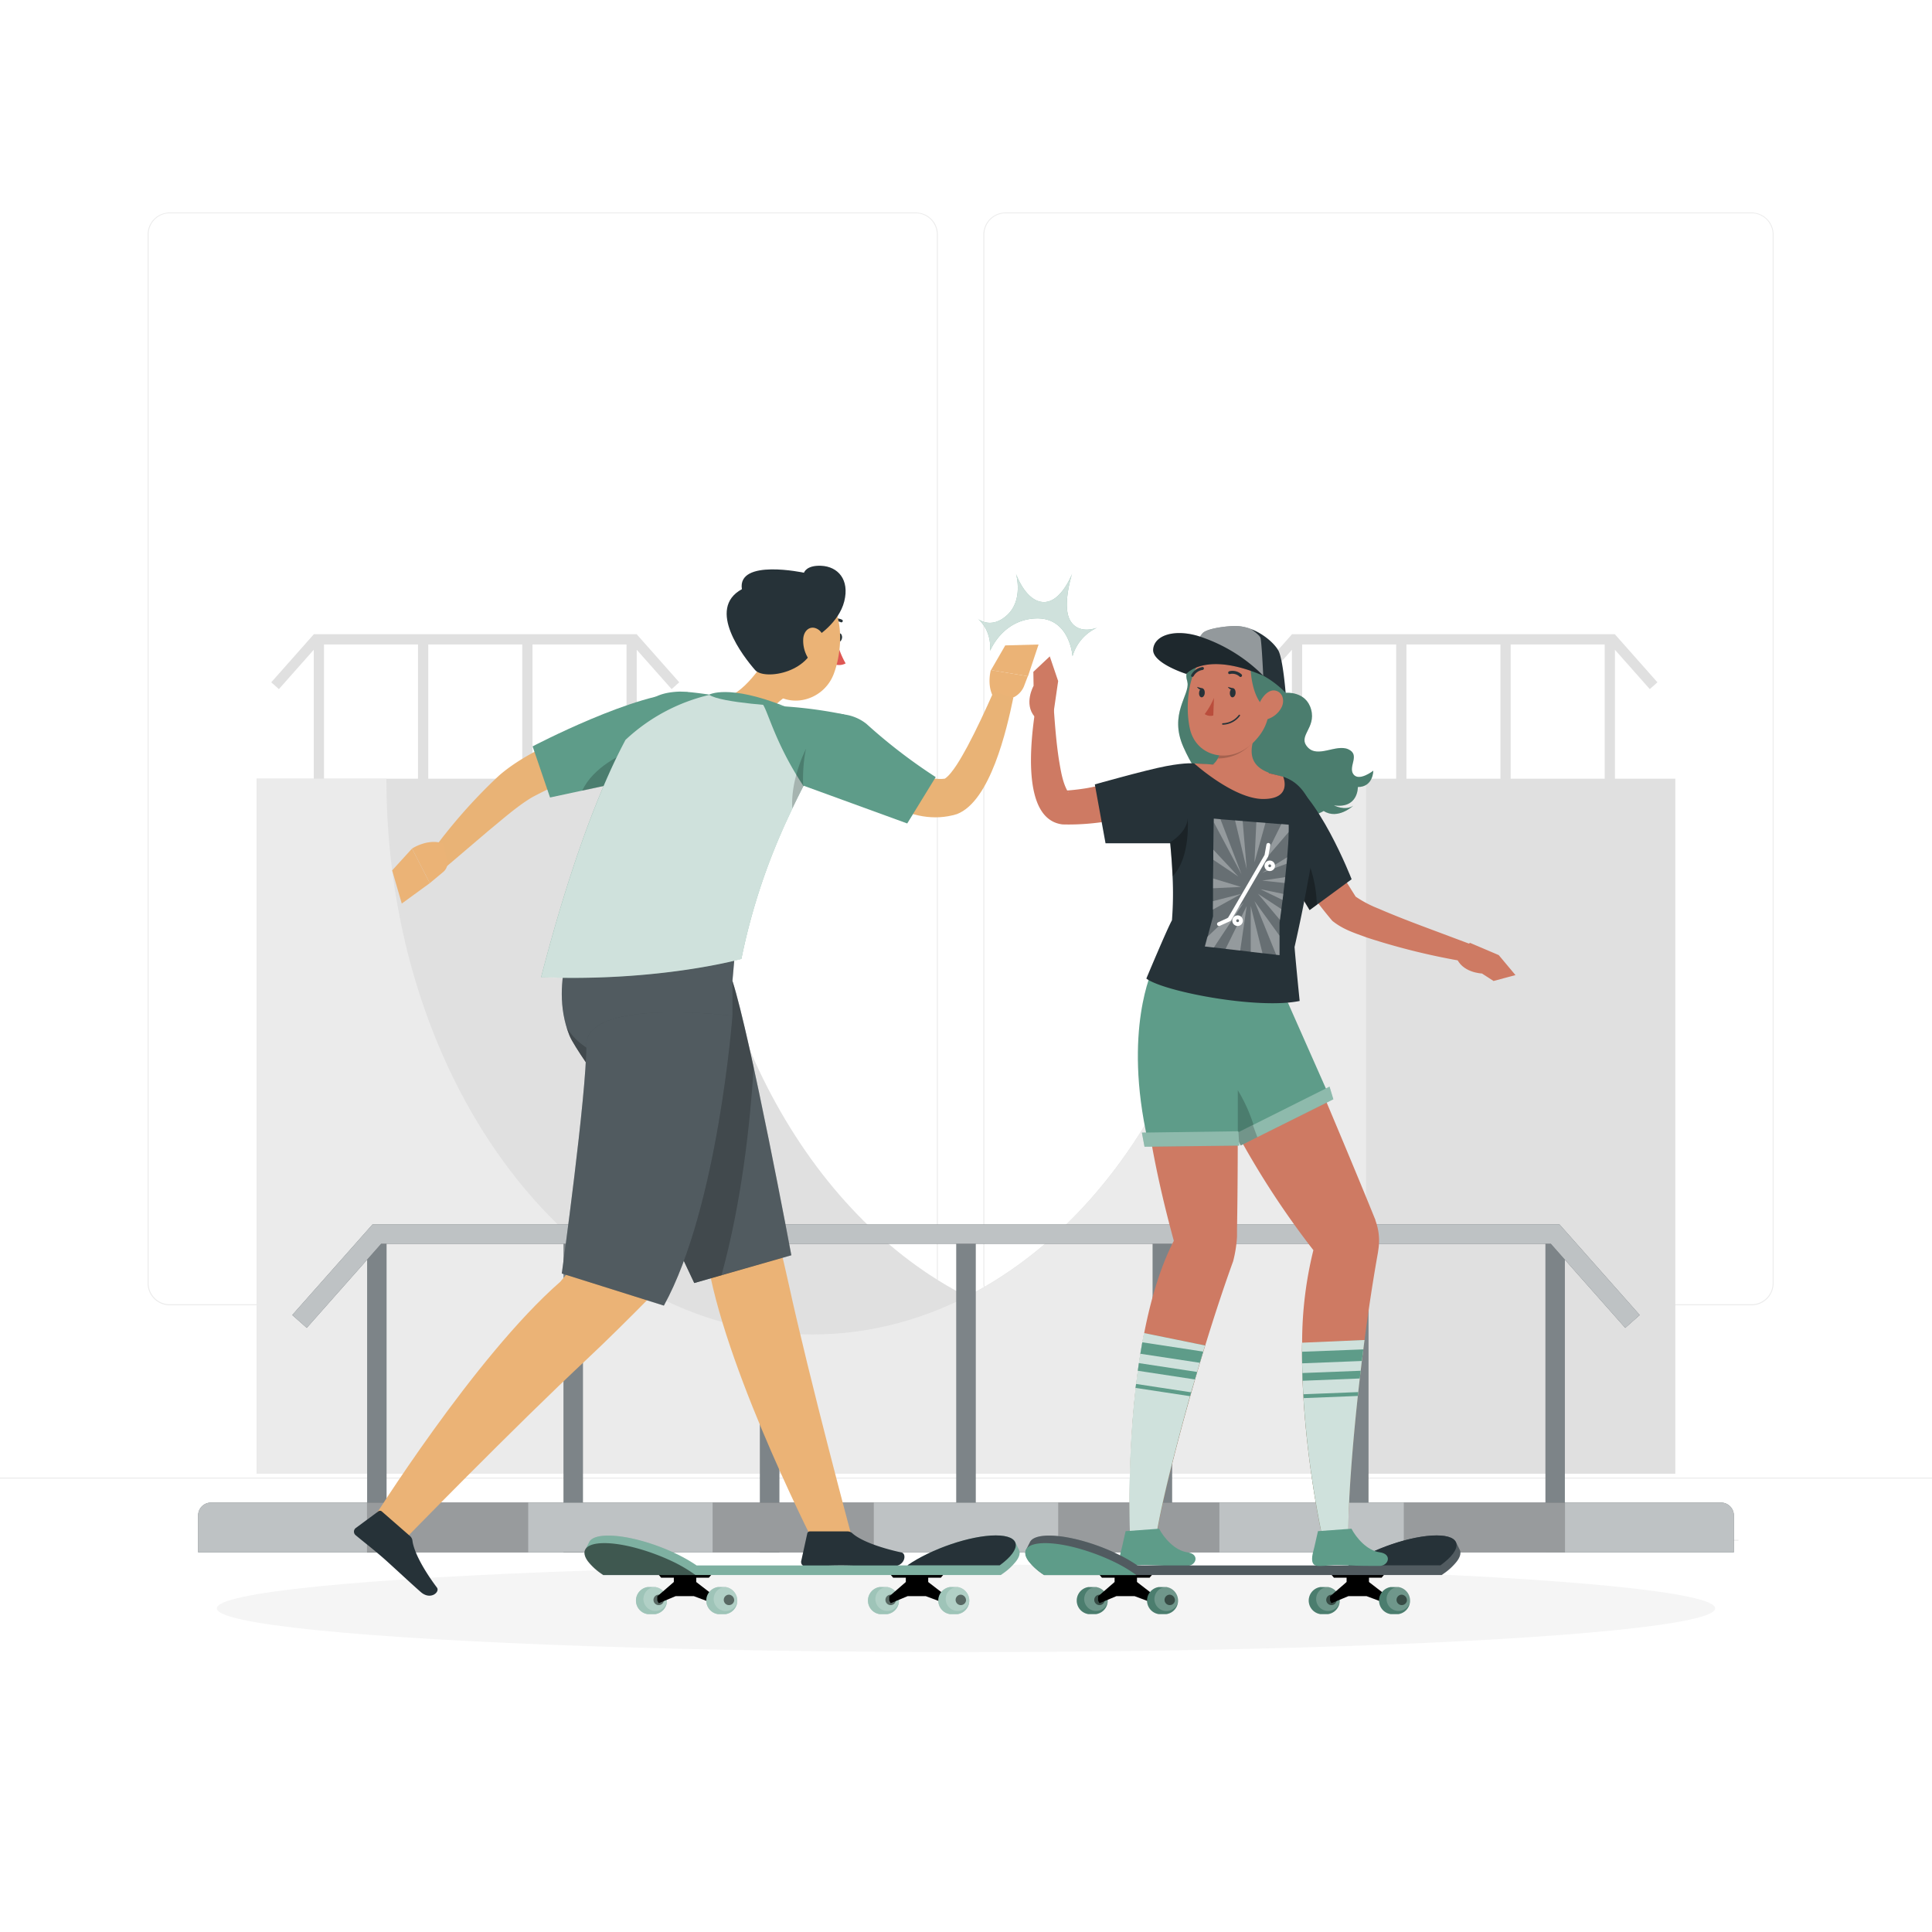 <svg class="animated" id="freepik_stories-skate-buddies" xmlns="http://www.w3.org/2000/svg" viewBox="0 0 500 500" version="1.1" xmlns:xlink="http://www.w3.org/1999/xlink" xmlns:svgjs="http://svgjs.com/svgjs"><style>svg#freepik_stories-skate-buddies:not(.animated) .animable {opacity: 0;}svg#freepik_stories-skate-buddies.animated #freepik--background-complete--inject-83 {animation: 1s 1 forwards cubic-bezier(.36,-0.01,.5,1.38) slideUp;animation-delay: 0s;}svg#freepik_stories-skate-buddies.animated #freepik--Shadow--inject-83 {animation: 1s 1 forwards cubic-bezier(.36,-0.01,.5,1.38) slideDown;animation-delay: 0s;}svg#freepik_stories-skate-buddies.animated #freepik--Fence--inject-83 {animation: 1s 1 forwards cubic-bezier(.36,-0.01,.5,1.38) slideLeft;animation-delay: 0s;}svg#freepik_stories-skate-buddies.animated #freepik--clap-effect--inject-83 {animation: 1s 1 forwards cubic-bezier(.36,-0.01,.5,1.38) slideRight;animation-delay: 0s;}svg#freepik_stories-skate-buddies.animated #freepik--character-2--inject-83 {animation: 1s 1 forwards cubic-bezier(.36,-0.01,.5,1.38) zoomOut;animation-delay: 0s;}svg#freepik_stories-skate-buddies.animated #freepik--character-1--inject-83 {animation: 1s 1 forwards cubic-bezier(.36,-0.01,.5,1.38) slideLeft;animation-delay: 0s;}            @keyframes slideUp {                0% {                    opacity: 0;                    transform: translateY(30px);                }                100% {                    opacity: 1;                    transform: inherit;                }            }                    @keyframes slideDown {                0% {                    opacity: 0;                    transform: translateY(-30px);                }                100% {                    opacity: 1;                    transform: translateY(0);                }            }                    @keyframes slideLeft {                0% {                    opacity: 0;                    transform: translateX(-30px);                }                100% {                    opacity: 1;                    transform: translateX(0);                }            }                    @keyframes slideRight {                0% {                    opacity: 0;                    transform: translateX(30px);                }                100% {                    opacity: 1;                    transform: translateX(0);                }            }                    @keyframes zoomOut {                0% {                    opacity: 0;                    transform: scale(1.5);                }                100% {                    opacity: 1;                    transform: scale(1);                }            }        </style><g id="freepik--background-complete--inject-83" class="animable" style="transform-origin: 250px 228.23px;"><rect y="382.4" width="500" height="0.25" style="fill: rgb(235, 235, 235); transform-origin: 250px 382.525px;" id="elugm9amrfatc" class="animable"></rect><rect x="416.78" y="398.49" width="33.12" height="0.25" style="fill: rgb(235, 235, 235); transform-origin: 433.34px 398.615px;" id="elcdp4k2gjfga" class="animable"></rect><rect x="322.53" y="401.21" width="8.69" height="0.25" style="fill: rgb(235, 235, 235); transform-origin: 326.875px 401.335px;" id="elc9isycnc6c" class="animable"></rect><rect x="396.59" y="389.21" width="19.19" height="0.25" style="fill: rgb(235, 235, 235); transform-origin: 406.185px 389.335px;" id="elqmvhr4zzprk" class="animable"></rect><rect x="52.46" y="390.89" width="43.19" height="0.25" style="fill: rgb(235, 235, 235); transform-origin: 74.055px 391.015px;" id="el3alccjh6jtj" class="animable"></rect><rect x="104.56" y="390.89" width="6.33" height="0.25" style="fill: rgb(235, 235, 235); transform-origin: 107.725px 391.015px;" id="elh66o6jdlvw8" class="animable"></rect><rect x="131.47" y="395.11" width="93.68" height="0.25" style="fill: rgb(235, 235, 235); transform-origin: 178.31px 395.235px;" id="elvcdapjys0zd" class="animable"></rect><path d="M237,337.8H43.91a5.71,5.71,0,0,1-5.7-5.71V60.66A5.71,5.71,0,0,1,43.91,55H237a5.71,5.71,0,0,1,5.71,5.71V332.09A5.71,5.71,0,0,1,237,337.8ZM43.91,55.2a5.46,5.46,0,0,0-5.45,5.46V332.09a5.46,5.46,0,0,0,5.45,5.46H237a5.47,5.47,0,0,0,5.46-5.46V60.66A5.47,5.47,0,0,0,237,55.2Z" style="fill: rgb(235, 235, 235); transform-origin: 140.46px 196.4px;" id="elis9fjcjm3z" class="animable"></path><path d="M453.31,337.8H260.21a5.72,5.72,0,0,1-5.71-5.71V60.66A5.72,5.72,0,0,1,260.21,55h193.1A5.71,5.71,0,0,1,459,60.66V332.09A5.71,5.71,0,0,1,453.31,337.8ZM260.21,55.2a5.47,5.47,0,0,0-5.46,5.46V332.09a5.47,5.47,0,0,0,5.46,5.46h193.1a5.47,5.47,0,0,0,5.46-5.46V60.66a5.47,5.47,0,0,0-5.46-5.46Z" style="fill: rgb(235, 235, 235); transform-origin: 356.75px 196.4px;" id="el8nxw95h3454" class="animable"></path><polygon points="175.79 176.58 164.77 164.14 81.22 164.14 70.2 176.58 72.18 178.34 81.2 168.16 81.2 209.18 83.85 209.18 83.85 166.79 108.18 166.79 108.18 209.18 110.83 209.18 110.83 166.79 135.16 166.79 135.16 209.18 137.81 209.18 137.81 166.79 162.14 166.79 162.14 209.18 164.79 209.18 164.79 168.16 173.81 178.34 175.79 176.58" style="fill: rgb(224, 224, 224); transform-origin: 122.995px 186.66px;" id="eloz1wdmhcqx" class="animable"></polygon><polygon points="428.94 176.58 417.92 164.14 334.37 164.14 323.35 176.58 325.33 178.34 334.35 168.16 334.35 209.18 337 209.18 337 166.79 361.33 166.79 361.33 209.18 363.98 209.18 363.98 166.79 388.31 166.79 388.31 209.18 390.96 209.18 390.96 166.79 415.29 166.79 415.29 209.18 417.94 209.18 417.94 168.16 426.96 178.34 428.94 176.58" style="fill: rgb(224, 224, 224); transform-origin: 376.145px 186.66px;" id="el4pdyc14rods" class="animable"></polygon><path d="M320.33,201.52c0,61-29.09,113.13-70.14,134-41.05-20.91-70.13-73-70.13-134H66.43V381.4H433.57V201.52Z" style="fill: rgb(224, 224, 224); transform-origin: 250px 291.46px;" id="elqn7qjpc6gtr" class="animable"></path><path d="M320.33,201.52c0,79.44-49.32,143.84-110.16,143.84S100,281,100,201.52H66.43V381.4H353.52V201.52Z" style="fill: rgb(235, 235, 235); transform-origin: 209.975px 291.46px;" id="elpn0g0ybozm" class="animable"></path></g><g id="freepik--Shadow--inject-83" class="animable" style="transform-origin: 250px 416.24px;"><ellipse id="freepik--path--inject-83" cx="250" cy="416.24" rx="193.89" ry="11.32" style="fill: rgb(245, 245, 245); transform-origin: 250px 416.24px;" class="animable"></ellipse></g><g id="freepik--Fence--inject-83" class="animable" style="transform-origin: 250px 359.315px;"><rect x="95.03" y="319.39" width="5" height="82.35" style="fill: rgb(38, 50, 56); transform-origin: 97.53px 360.565px;" id="elwgt52fti8ek" class="animable"></rect><rect x="145.85" y="319.39" width="5" height="82.35" style="fill: rgb(38, 50, 56); transform-origin: 148.35px 360.565px;" id="el1twzmi2nsno" class="animable"></rect><rect x="196.68" y="319.39" width="5" height="82.35" style="fill: rgb(38, 50, 56); transform-origin: 199.18px 360.565px;" id="el2oetispgkfr" class="animable"></rect><rect x="247.5" y="319.39" width="5" height="82.35" style="fill: rgb(38, 50, 56); transform-origin: 250px 360.565px;" id="elb9im7t4oo3m" class="animable"></rect><rect x="298.32" y="319.39" width="5" height="82.35" style="fill: rgb(38, 50, 56); transform-origin: 300.82px 360.565px;" id="eln11fems1tcl" class="animable"></rect><rect x="349.15" y="319.39" width="5" height="82.35" style="fill: rgb(38, 50, 56); transform-origin: 351.65px 360.565px;" id="elu9lfpyzov7c" class="animable"></rect><rect x="399.97" y="319.39" width="5" height="82.22" style="fill: rgb(38, 50, 56); transform-origin: 402.47px 360.5px;" id="elp5md4knqkiq" class="animable"></rect><g id="elrv7d52cmi"><g style="opacity: 0.4; transform-origin: 97.53px 360.565px;" class="animable" id="el4v9mf4q5ijx"><rect x="95.03" y="319.39" width="5" height="82.35" style="fill: rgb(255, 255, 255); transform-origin: 97.53px 360.565px;" id="elwwubn3mb2ee" class="animable"></rect></g></g><g id="el1j6j39alh51"><g style="opacity: 0.4; transform-origin: 148.35px 360.565px;" class="animable" id="elft433x1p1am"><rect x="145.85" y="319.39" width="5" height="82.35" style="fill: rgb(255, 255, 255); transform-origin: 148.35px 360.565px;" id="elmohzyae5acq" class="animable"></rect></g></g><g id="elsp886hy1p9"><g style="opacity: 0.4; transform-origin: 199.18px 360.565px;" class="animable" id="elk1ktq2c332o"><rect x="196.68" y="319.39" width="5" height="82.35" style="fill: rgb(255, 255, 255); transform-origin: 199.18px 360.565px;" id="elz45rkpdiqpo" class="animable"></rect></g></g><g id="eln833fyukrci"><g style="opacity: 0.4; transform-origin: 250px 360.565px;" class="animable" id="elv5iyzu7sf3b"><rect x="247.5" y="319.39" width="5" height="82.35" style="fill: rgb(255, 255, 255); transform-origin: 250px 360.565px;" id="elatxmlak2oou" class="animable"></rect></g></g><g id="el0j09rni4ckro"><g style="opacity: 0.4; transform-origin: 300.82px 360.565px;" class="animable" id="el3xsb44uuhgt"><rect x="298.32" y="319.39" width="5" height="82.35" style="fill: rgb(255, 255, 255); transform-origin: 300.82px 360.565px;" id="el1025d7uvzi9d" class="animable"></rect></g></g><g id="elrdv8mj5xbt8"><g style="opacity: 0.4; transform-origin: 351.65px 360.565px;" class="animable" id="elyhc1j9i22zn"><rect x="349.15" y="319.39" width="5" height="82.35" style="fill: rgb(255, 255, 255); transform-origin: 351.65px 360.565px;" id="eljvs34sgvahf" class="animable"></rect></g></g><g id="elwhjlvzl34i"><g style="opacity: 0.4; transform-origin: 402.47px 360.5px;" class="animable" id="el2ofajiwbak"><rect x="399.97" y="319.39" width="5" height="82.22" style="fill: rgb(255, 255, 255); transform-origin: 402.47px 360.5px;" id="elmbgynbop2pq" class="animable"></rect></g></g><polygon points="420.61 343.65 401.35 321.89 98.65 321.89 79.39 343.65 75.64 340.33 96.4 316.89 403.6 316.89 424.36 340.33 420.61 343.65" style="fill: rgb(38, 50, 56); transform-origin: 250px 330.27px;" id="eley5snsfzll5" class="animable"></polygon><g id="elcplhf2iogd5"><g style="opacity: 0.7; transform-origin: 250px 330.27px;" class="animable" id="el1ma8s5d292q"><polygon points="420.61 343.65 401.35 321.89 98.65 321.89 79.39 343.65 75.64 340.33 96.4 316.89 403.6 316.89 424.36 340.33 420.61 343.65" style="fill: rgb(255, 255, 255); transform-origin: 250px 330.27px;" id="elyvlcaii43ds" class="animable"></polygon></g></g><path d="M54.59,388.87H445.41a3.31,3.31,0,0,1,3.31,3.31v9.56a0,0,0,0,1,0,0H51.28a0,0,0,0,1,0,0v-9.56A3.31,3.31,0,0,1,54.59,388.87Z" style="fill: rgb(38, 50, 56); transform-origin: 250px 395.305px;" id="elav4eaubu68m" class="animable"></path><g id="elwv8n1qfdg9s"><path d="M448.72,392.18v9.56H51.28v-9.56a3.31,3.31,0,0,1,3.31-3.31H445.41A3.31,3.31,0,0,1,448.72,392.18Z" style="fill: rgb(255, 255, 255); opacity: 0.7; transform-origin: 250px 395.305px;" class="animable" id="elcw4uow55d0b"></path></g><g id="elfxkmrwix9ab"><rect x="94.98" y="388.87" width="41.72" height="12.87" style="opacity: 0.2; transform-origin: 115.84px 395.305px;" class="animable" id="elng6ir8d3qcr"></rect></g><g id="elzemh15f8ptm"><rect x="184.42" y="388.87" width="41.72" height="12.87" style="opacity: 0.2; transform-origin: 205.28px 395.305px;" class="animable" id="elyul9h8zqhmb"></rect></g><g id="elzn1syq1c1fo"><rect x="273.86" y="388.87" width="41.72" height="12.87" style="opacity: 0.2; transform-origin: 294.72px 395.305px;" class="animable" id="elkg63fh83fbs"></rect></g><g id="eltgq92dpli8m"><rect x="363.3" y="388.87" width="41.72" height="12.87" style="opacity: 0.2; transform-origin: 384.16px 395.305px;" class="animable" id="eloovd1muisee"></rect></g></g><g id="freepik--clap-effect--inject-83" class="animable" style="transform-origin: 268.45px 159.16px;"><path d="M256.25,168.43s3.16-8.1,11.89-8.38,9.43,9.78,9.43,9.78a11.62,11.62,0,0,1,6.42-7.41s-4.76,2-7-1.79.46-12.14.46-12.14-2.82,7.52-7.45,7.32-7.06-7.32-7.06-7.32,2,6.71-2.27,10.67-7.76.89-7.76.89S256.6,162.56,256.25,168.43Z" style="fill: #5E9C89; transform-origin: 268.45px 159.16px;" id="elzg96wgtxnz" class="animable"></path><g id="elaw90ft56aoa"><path d="M256.25,168.43s3.16-8.1,11.89-8.38,9.43,9.78,9.43,9.78a11.62,11.62,0,0,1,6.42-7.41s-4.76,2-7-1.79.46-12.14.46-12.14-2.82,7.52-7.45,7.32-7.06-7.32-7.06-7.32,2,6.71-2.27,10.67-7.76.89-7.76.89S256.6,162.56,256.25,168.43Z" style="fill: rgb(255, 255, 255); opacity: 0.7; transform-origin: 268.45px 159.16px;" class="animable" id="el3endpkt0lva"></path></g></g><g id="freepik--character-2--inject-83" class="animable" style="transform-origin: 328.764px 289.868px;"><path d="M332.73,179.3s5.27-.54,6.59,4.33-3.56,6.79-.92,9.73,7.38-.89,10.55.56-.14,4.48,1.31,6.46,5.15-.92,5.15-.92,0,4.22-4,4.22c0,0,.16,5.65-6.2,4.75,0,0,2.9,1.51,5,.09,0,0-3.95,3.73-7.64,1.36,0,0-8.77,5.27-18,1.45s-14.51-9.43-18.31-18,1.68-13.44,1.05-16.73S332.73,179.3,332.73,179.3Z" style="fill: #5E9C89; transform-origin: 330.159px 194.166px;" id="elh85mt81an9h" class="animable"></path><g id="elx2bx7kvv0v"><path d="M332.73,179.3s5.27-.54,6.59,4.33-3.56,6.79-.92,9.73,7.38-.89,10.55.56-.14,4.48,1.31,6.46,5.15-.92,5.15-.92,0,4.22-4,4.22c0,0,.16,5.65-6.2,4.75,0,0,2.9,1.51,5,.09,0,0-3.95,3.73-7.64,1.36,0,0-8.77,5.27-18,1.45s-14.51-9.43-18.31-18,1.68-13.44,1.05-16.73S332.73,179.3,332.73,179.3Z" style="opacity: 0.2; transform-origin: 330.159px 194.166px;" class="animable" id="elccqpv8gmwle"></path></g><path d="M340.69,215.37C344,221,347.64,227,351.14,232.51l-.61-.68a29.43,29.43,0,0,0,6.16,3.29c5.08,2.21,10.4,4.19,15.63,6.14l8,3a2.39,2.39,0,0,1-1.23,4.6,175.09,175.09,0,0,1-25.29-6.21c-3.21-1.18-6.2-2.08-9-4.34A108.83,108.83,0,0,1,332.25,220c-2.7-5.61,5.2-9.91,8.44-4.6Z" style="fill: rgb(206, 122, 99); transform-origin: 356.795px 230.939px;" id="elttsh1mjinim" class="animable"></path><path d="M349.8,227.55l-9,6.61-1.87,1.37-7.15-11.81-2-3.28L332.09,201C340.9,204.6,349.8,227.55,349.8,227.55Z" style="fill: rgb(38, 50, 56); transform-origin: 339.79px 218.265px;" id="elbdj2b3nxvir" class="animable"></path><path d="M320.33,293.66c0,9-.07,17.73-.19,24.39,0,.65,0,1.32,0,2a32.8,32.8,0,0,1-1,6.35c-2.41,6.65-4.88,14.16-7.23,21.82-5.74,18.7-10.76,38.31-12.48,48.5-1.5.46-4.52,1.28-6.93-.13,0,0-1.23-26.93,3.61-51.57,1.7-8.68,4.15-17.07,7.67-23.9-14.5-53.15-5.59-67.93-5.59-67.93l22.08-6.64s0,5.58.07,13.86C320.34,269.5,320.37,281.86,320.33,293.66Z" style="fill: rgb(206, 122, 99); transform-origin: 306.356px 321.964px;" id="elwuvlbx6pt6m" class="animable"></path><path d="M356.79,322.86c-.08.61-.15,1.11-.18,1.31-1.26,7-2.43,14.74-3.47,22.62-2.52,19.19-4.19,39-4.2,49.27a9.48,9.48,0,0,1-7,.37s-5.36-24.61-4.95-48.89a99.83,99.83,0,0,1,2.91-24,221.79,221.79,0,0,1-19.58-29.93c-9.72-18.4-8.6-26.18-8.6-26.18l8.57-7.08,9.2-7.61s17.38,40.53,26.47,63a.73.73,0,0,1,0,.12A14.75,14.75,0,0,1,356.79,322.86Z" style="fill: rgb(206, 122, 99); transform-origin: 334.291px 324.834px;" id="elsxbo0vko1rg" class="animable"></path><g id="el4z0m2vnocn6"><path d="M340.79,234.16l-1.87,1.37-7.15-11.81,3.59-6.85A32.6,32.6,0,0,1,340.79,234.16Z" style="opacity: 0.3; transform-origin: 336.28px 226.2px;" class="animable" id="elxd14wqaul0h"></path></g><path d="M343.9,283.42l-19,9.19-4.53,2.19h0l-23.28.53c-6.54-28.75,1.26-44.57,1.26-44.57l33.78,6.06Z" style="fill: #5E9C89; transform-origin: 319.189px 273.045px;" id="elh17fnrcjahu" class="animable"></path><path d="M272.69,184.26l1.16-8-2.17-6.39-4.25,4,.06,3.62s-2.61,4.64.28,8Z" style="fill: rgb(206, 122, 99); transform-origin: 270.129px 177.68px;" id="el8a2o6g09w5x" class="animable"></path><path d="M340.22,215.18a95.38,95.38,0,0,1-1.73,12.92c-.89,5-1.89,10-3.46,17,.3,3.89,1.32,13.95,1.32,13.95-10.9,2.25-35.31-2.47-39.68-5.8,0,0,5.44-13,6.63-15.08a89.66,89.66,0,0,0,.16-11.33c-.11-2.66-.32-5.58-.63-8.81-.34-3.49-.8-7.36-1.4-11.67a7.45,7.45,0,0,1,7.64-8.72c1.27,0,2.62.12,4,.24a101.65,101.65,0,0,1,14.37,2c1.55.36,3.14.78,4.66,1.21C337.57,202.58,340.82,209.58,340.22,215.18Z" style="fill: rgb(38, 50, 56); transform-origin: 318.48px 228.635px;" id="elp75x7sf235" class="animable"></path><path d="M326.83,204.93c-8.39-6.94-12.85-7-13-7a5.21,5.21,0,0,0,1.35-1.66c1.48-2.75,1.65-7.32,1.42-11.13-.07-1.23-.19-2.38-.31-3.36l2.89,3.06,5.45,5.77c-.15.47-.29.94-.4,1.42-.73,3.08-.42,6.19,4,7.89C328.22,199.93,330.06,201.44,326.83,204.93Z" style="fill: rgb(206, 122, 99); transform-origin: 321.286px 193.355px;" id="el1glm6uufsej" class="animable"></path><g id="elvkl694cd67s"><path d="M324.65,190.62c-.15.47-.29.94-.4,1.42a11.71,11.71,0,0,1-9.05,4.24c1.48-2.75,1.65-7.32,1.42-11.13a9,9,0,0,1,2.58-.3Z" style="opacity: 0.2; transform-origin: 319.925px 190.563px;" class="animable" id="elzvfye6h2dxr"></path></g><path d="M308.25,171.36s-2.76,3.7,0,6.41,8-9.17,8-9.17S310.28,168,308.25,171.36Z" style="fill: #5E9C89; transform-origin: 311.637px 173.365px;" id="el3rmdfghnwt3" class="animable"></path><g id="elfedautn5o5e"><path d="M308.25,171.36s-2.76,3.7,0,6.41,8-9.17,8-9.17S310.28,168,308.25,171.36Z" style="opacity: 0.2; transform-origin: 311.637px 173.365px;" class="animable" id="el1uerwcb31yn"></path></g><path d="M329.21,177c-.62,7.64-.72,10.88-4.62,14.93-5.87,6.09-15,4.16-16.66-3.4-1.48-6.8-.22-18.16,7.24-21.44A9.82,9.82,0,0,1,329.21,177Z" style="fill: rgb(206, 122, 99); transform-origin: 318.327px 180.825px;" id="el4bpehcdvptl" class="animable"></path><path d="M319.77,179.28c0,.64-.38,1.17-.79,1.19s-.72-.5-.7-1.15.38-1.17.79-1.19S319.79,178.63,319.77,179.28Z" style="fill: rgb(38, 50, 56); transform-origin: 319.025px 179.3px;" id="el11bp8zq7ogt" class="animable"></path><path d="M311.79,179.28c0,.64-.38,1.18-.79,1.19s-.72-.5-.69-1.14.37-1.18.78-1.19S311.81,178.64,311.79,179.28Z" style="fill: rgb(38, 50, 56); transform-origin: 311.049px 179.305px;" id="elgng2ijsllo6" class="animable"></path><path d="M311.27,178.17l-1.49-.4S310.51,179,311.27,178.17Z" style="fill: rgb(38, 50, 56); transform-origin: 310.525px 178.114px;" id="elqubvvhh1c2" class="animable"></path><path d="M314.17,180.62a19.11,19.11,0,0,1-2.39,4.18,2.56,2.56,0,0,0,2.22.36Z" style="fill: rgb(186, 77, 60); transform-origin: 312.975px 182.945px;" id="el4m7mc5vkhvl" class="animable"></path><path d="M317.51,187.43a5.81,5.81,0,0,1-1.05.12.16.16,0,0,1-.18-.18.21.21,0,0,1,.19-.2,5.34,5.34,0,0,0,4.12-2.12.18.18,0,0,1,.25-.06.18.18,0,0,1,.05.26A5.66,5.66,0,0,1,317.51,187.43Z" style="fill: rgb(38, 50, 56); transform-origin: 318.602px 186.257px;" id="elzjhn56koay" class="animable"></path><path d="M321.09,175.2a.31.31,0,0,1-.27-.08,2.76,2.76,0,0,0-2.52-.68.34.34,0,0,1-.44-.25.4.4,0,0,1,.27-.47,3.44,3.44,0,0,1,3.2.82.38.38,0,0,1,0,.53A.36.36,0,0,1,321.09,175.2Z" style="fill: rgb(38, 50, 56); transform-origin: 319.644px 174.409px;" id="el58m5hysrm6p" class="animable"></path><path d="M308.68,175.15a.36.36,0,0,1-.27,0,.38.38,0,0,1-.1-.52,3.9,3.9,0,0,1,2.9-2,.34.34,0,0,1,.36.35.42.42,0,0,1-.37.41,3.13,3.13,0,0,0-2.28,1.57A.4.4,0,0,1,308.68,175.15Z" style="fill: rgb(38, 50, 56); transform-origin: 309.909px 173.903px;" id="elkvd3y8f5iqe" class="animable"></path><path d="M319.25,178.16l-1.49-.39S318.49,179,319.25,178.16Z" style="fill: rgb(38, 50, 56); transform-origin: 318.505px 178.112px;" id="el7lfe6kin2aw" class="animable"></path><path d="M323.62,171.6s-.26,9.4,4.62,12.17,4.49-4.47,4.49-4.47A14.28,14.28,0,0,0,323.62,171.6Z" style="fill: #5E9C89; transform-origin: 328.177px 178.001px;" id="el8i87y292n3j" class="animable"></path><g id="ela6idzo6h839"><path d="M323.62,171.6s-.26,9.4,4.62,12.17,4.49-4.47,4.49-4.47A14.28,14.28,0,0,0,323.62,171.6Z" style="opacity: 0.2; transform-origin: 328.177px 178.001px;" class="animable" id="eliammtnrt9zr"></path></g><path d="M331.58,183.22a6.15,6.15,0,0,1-3.68,2.93c-2,.52-2.89-1.46-2.22-3.5.6-1.83,2.37-4.31,4.34-3.93S332.6,181.42,331.58,183.22Z" style="fill: rgb(206, 122, 99); transform-origin: 328.763px 182.458px;" id="elj8cbew5xlj" class="animable"></path><path d="M332.72,179.3a24.11,24.11,0,0,0-5.8-4.44c-9.61-5.3-20.59-3.26-20.59-3.26s3.94-6.7,4.94-7.76,5.09-1.72,8-1.83a11.61,11.61,0,0,1,4.5.79c3.49,1.32,6.28,4,7.13,5.67C332.06,170.85,332.72,179.3,332.72,179.3Z" style="fill: rgb(38, 50, 56); transform-origin: 319.525px 170.653px;" id="elqfele4t2yl9" class="animable"></path><g id="eldvtdnq7u3sc"><path d="M326.92,174.86c-9.61-5.3-20.59-3.26-20.59-3.26s3.94-6.7,4.94-7.76,5.09-1.72,8-1.83a11.61,11.61,0,0,1,4.5.79c1.23.87,2.32,1.78,2.46,2.34C326.54,166.47,326.92,174.86,326.92,174.86Z" style="fill: rgb(255, 255, 255); opacity: 0.5; transform-origin: 316.625px 168.433px;" class="animable" id="eltjf33ovbe4"></path></g><path d="M326.92,174.86a41.41,41.41,0,0,0-17.14-10.35c-6.13-1.72-11.08,0-11.34,3.56s8.58,6.34,8.58,6.34S311.89,168.41,326.92,174.86Z" style="fill: rgb(38, 50, 56); transform-origin: 312.677px 169.349px;" id="eltaeqgtdxhbb" class="animable"></path><g id="el0v24c9x7jvmf"><path d="M326.92,174.86a41.41,41.41,0,0,0-17.14-10.35c-6.13-1.72-11.08,0-11.34,3.56s8.58,6.34,8.58,6.34S311.89,168.41,326.92,174.86Z" style="opacity: 0.2; transform-origin: 312.677px 169.349px;" class="animable" id="elfdzwub88b2"></path></g><path d="M380.4,244l7.47,3.18,4.33,5.17-5.67,1.53-3-1.94s-5.33-.17-6.71-4.39Z" style="fill: rgb(206, 122, 99); transform-origin: 384.51px 248.94px;" id="elk1trzg7bpr" class="animable"></path><path d="M296.07,345l15.8,3.2c-5.74,18.7-10.76,38.31-12.48,48.5-1.5.46-4.52,1.28-6.93-.13C292.46,396.58,291.23,369.65,296.07,345Z" style="fill: #5E9C89; transform-origin: 302.095px 371.179px;" id="elvmf4jja9ol" class="animable"></path><g id="elu83t9ce3pnc"><path d="M311.87,348.21c-.16.52-.32,1.05-.49,1.58l-.87,2.9c-.23.79-.47,1.58-.69,2.37s-.39,1.29-.58,1.94l-1,3.33-.27,1c-4,14.24-7.3,27.59-8.62,35.41-1.5.46-4.52,1.28-6.93-.13a264.11,264.11,0,0,1,1.45-37.42l.12-1c.13-1.13.28-2.27.43-3.41.09-.66.19-1.32.28-2s.25-1.61.38-2.42c.16-1,.32-2,.5-3,.14-.79.29-1.59.45-2.38Z" style="fill: rgb(255, 255, 255); opacity: 0.7; transform-origin: 302.076px 371.189px;" class="animable" id="elh4e0y6eullu"></path></g><path d="M295.62,347.39l15.76,2.4-.87,2.9-15.39-2.34C295.28,349.36,295.44,348.38,295.62,347.39Z" style="fill: #5E9C89; transform-origin: 303.25px 350.04px;" id="elytxe93ot8lb" class="animable"></path><path d="M294.74,352.77l15.08,2.29c-.2.65-.39,1.29-.58,1.94l-14.78-2.25C294.55,354.09,294.65,353.43,294.74,352.77Z" style="fill: #5E9C89; transform-origin: 302.14px 354.885px;" id="elae7z3b9kb9q" class="animable"></path><path d="M294,358.16l14.25,2.17-.27,1-14.1-2.14Z" style="fill: #5E9C89; transform-origin: 301.065px 359.745px;" id="eldz21i6fe3og" class="animable"></path><path d="M353.14,346.79c-2.52,19.19-4.19,39-4.2,49.27a9.48,9.48,0,0,1-7,.37s-5.36-24.61-4.95-48.89Z" style="fill: #5E9C89; transform-origin: 345.054px 371.859px;" id="elxv9p0eh4lqh" class="animable"></path><g id="elqckd6duyba"><path d="M353.14,346.79c-.11.81-.21,1.62-.31,2.43l-.39,3c-.09.84-.2,1.68-.29,2.51l-.24,2c-.13,1.18-.27,2.35-.39,3.51,0,.34-.08.68-.11,1h0c-1.52,14.1-2.45,27.12-2.46,34.78a9.48,9.48,0,0,1-7,.37,256.66,256.66,0,0,1-4.6-34.59c0-.33,0-.66-.05-1-.07-1.15-.13-2.32-.17-3.5,0-.66-.05-1.33-.07-2,0-.83-.05-1.66-.06-2.5,0-1,0-2,0-3,0-.77,0-1.54,0-2.31Z" style="fill: rgb(255, 255, 255); opacity: 0.7; transform-origin: 345.07px 371.839px;" class="animable" id="el19iqylon8jr"></path></g><path d="M352.83,349.22l-.39,3-15.44.61c0-1,0-2,0-3Z" style="fill: #5E9C89; transform-origin: 344.915px 351.025px;" id="el2axbhidoeh5" class="animable"></path><path d="M352.15,354.75l-.24,2-14.78.59c0-.66-.05-1.33-.07-2Z" style="fill: #5E9C89; transform-origin: 344.605px 356.045px;" id="elrenuijoxube" class="animable"></path><path d="M351.52,360.27c0,.34-.08.68-.11,1h0l-14,.56c0-.33,0-.66-.05-1Z" style="fill: #5E9C89; transform-origin: 344.44px 361.05px;" id="el4k6j6fbfrx" class="animable"></path><path d="M307.22,405.26c-5.92,0-6.7-.09-10-.21-2.85-.1-3.53.26-5.81.21-1.92,0-1.85-1.87-1.26-4,.3-1.06.75-3.29,1.16-5l8.67-.63c1.22,2.33,4,5.65,7.31,6.1S309.58,405.26,307.22,405.26Z" style="fill: #5E9C89; transform-origin: 299.592px 400.447px;" id="elyc6v6xut3n" class="animable"></path><path d="M309.07,197.58s10.21,9.2,17.85,9.2,5.17-5.76,5.17-5.76A104.12,104.12,0,0,0,309.07,197.58Z" style="fill: rgb(206, 122, 99); transform-origin: 320.77px 202.18px;" id="elwj6usvp038g" class="animable"></path><path d="M303.48,208.05c-9.2,3.3-18.65,5.58-28.49,5.31-10.89-1.3-8.16-22.38-7-30a2.4,2.4,0,0,1,4.75.24c.3,4.33.66,8.82,1.32,13.09.48,2.82.94,5.84,2.26,8.12.49.68.35.11-.33-.05l-.91-.11a56.28,56.28,0,0,0,6.19-.68,134.88,134.88,0,0,0,19-5c5.95-1.78,9,6.66,3.23,9.05Z" style="fill: rgb(206, 122, 99); transform-origin: 286.7px 197.393px;" id="ele8b9crgviv8" class="animable"></path><path d="M309.07,197.58s-2-.3-7.26.69S283.34,203,283.34,203l2.77,15.24h20.22Z" style="fill: rgb(38, 50, 56); transform-origin: 296.205px 207.889px;" id="eljtywn3otngq" class="animable"></path><g id="elkids0dahwao"><path d="M324.87,292.61l-4.53,2.19h0v-1.14l0-11.52A42.22,42.22,0,0,1,324.87,292.61Z" style="opacity: 0.2; transform-origin: 322.605px 288.47px;" class="animable" id="el5qfutvwjyok"></path></g><polygon points="319.67 293.44 344.08 281.22 345.07 284.49 321.08 296.44 319.67 293.44" style="fill: #5E9C89; transform-origin: 332.37px 288.83px;" id="el37jx45m0b6" class="animable"></polygon><g id="el1dzaywu19zk"><polygon points="345.07 284.49 325.4 294.3 321.08 296.45 319.67 293.45 324.23 291.16 344.08 281.22 345.07 284.49" style="fill: rgb(255, 255, 255); opacity: 0.3; transform-origin: 332.37px 288.835px;" class="animable" id="elsq5cffx3fb"></polygon></g><g id="el7nw23xrftje"><polygon points="325.4 294.3 321.08 296.45 319.67 293.45 324.23 291.16 325.4 294.3" style="opacity: 0.2; transform-origin: 322.535px 293.805px;" class="animable" id="eldpnqas86qnj"></polygon></g><polygon points="295.52 293.12 320.49 292.77 320.73 296.48 296.2 296.77 295.52 293.12" style="fill: #5E9C89; transform-origin: 308.125px 294.77px;" id="el8x49seeungw" class="animable"></polygon><g id="el0yjf3l20o8gh"><polygon points="295.52 293.12 320.49 292.77 320.73 296.48 296.2 296.77 295.52 293.12" style="fill: rgb(255, 255, 255); opacity: 0.3; transform-origin: 308.125px 294.77px;" class="animable" id="elx1tkg8dw9y"></polygon></g><g id="el6dm7ur4vg4d"><path d="M333.5,215.33c0,1.95-.19,4.2-.38,6.53l-.15,1.67c-.11,1.15-.23,2.3-.35,3.43-.05.52-.11,1-.17,1.52-.11,1-.22,2-.33,2.86-.07.54-.13,1.07-.19,1.57-.11.86-.22,1.66-.31,2.37-.16,1.23-.3,2.19-.38,2.79h0c-.06.44-.1.68-.1.68v8.44l-.87-.1-3.54-.41-3-.35L321,246l-3.78-.44-3-.35-2.36-.27.66-2.48,1.41-5.3,0-1.77,0-2.19,0-3.34,0-2.53.07-4.84,0-2.62.09-7h0v-1l1.68.14,3.78.31,2,.16,3.54.29,2.37.19,4.11.33,1.9.16C333.53,214,333.53,214.66,333.5,215.33Z" style="fill: rgb(255, 255, 255); opacity: 0.3; transform-origin: 322.69px 229.53px;" class="animable" id="el2mp14yihhys"></path></g><g id="eluxmpm3dffhc"><polygon points="321.3 226.26 314.16 212.85 314.16 212.84 314.17 211.86 315.85 212 321.3 226.26" style="fill: rgb(255, 255, 255); opacity: 0.3; transform-origin: 317.73px 219.06px;" class="animable" id="el9rufndoukog"></polygon></g><g id="elkfno7nqzst"><polygon points="322.65 224.94 319.63 212.31 321.6 212.47 322.65 224.94" style="fill: rgb(255, 255, 255); opacity: 0.3; transform-origin: 321.14px 218.625px;" class="animable" id="elfdf6zxw2f3p"></polygon></g><g id="el5qohzk4u4jr"><polygon points="327.51 212.95 324.65 223.21 325.14 212.76 327.51 212.95" style="fill: rgb(255, 255, 255); opacity: 0.3; transform-origin: 326.08px 217.985px;" class="animable" id="elxlte6elqrui"></polygon></g><g id="eltze0nq56i"><path d="M333.5,215.33l-6.87,8,5-10.08,1.9.16C333.53,214,333.53,214.66,333.5,215.33Z" style="fill: rgb(255, 255, 255); opacity: 0.3; transform-origin: 330.08px 218.29px;" class="animable" id="elupkk44re42"></path></g><g id="eltbtprk3eg"><path d="M333.12,221.86l-.15,1.67-6.34,2.34Z" style="fill: rgb(255, 255, 255); opacity: 0.3; transform-origin: 329.875px 223.865px;" class="animable" id="eln5fdcu3a4e"></path></g><g id="el0jwchol5l4x"><path d="M332.62,227c-.05.52-.11,1-.17,1.52l-5.82-.63Z" style="fill: rgb(255, 255, 255); opacity: 0.3; transform-origin: 329.625px 227.76px;" class="animable" id="el80sanmmay0f"></path></g><g id="el5n8agp2wuq6"><path d="M332.12,231.34c-.07.54-.13,1.07-.19,1.57l-5.77-2.79Z" style="fill: rgb(255, 255, 255); opacity: 0.3; transform-origin: 329.14px 231.515px;" class="animable" id="elun87cld11bo"></path></g><g id="elf7ljp2mqmos"><path d="M331.62,235.28c-.16,1.23-.3,2.19-.38,2.79l-5.67-6.76Z" style="fill: rgb(255, 255, 255); opacity: 0.3; transform-origin: 328.595px 234.69px;" class="animable" id="elvzi4sdtvpkf"></path></g><g id="elke86t2m72yl"><polygon points="331.14 242.16 331.14 247.2 330.27 247.1 324.65 233.19 331.14 242.16" style="fill: rgb(255, 255, 255); opacity: 0.3; transform-origin: 327.895px 240.195px;" class="animable" id="el03fkgnrsop0m"></polygon></g><g id="elgzmej3cmkpg"><polygon points="326.73 246.69 323.69 246.34 323.69 234.47 326.73 246.69" style="fill: rgb(255, 255, 255); opacity: 0.3; transform-origin: 325.21px 240.58px;" class="animable" id="elxbmeqfec0x"></polygon></g><g id="elrm6m28ofyq"><polygon points="322.65 234.47 320.96 246.02 317.18 245.58 322.65 234.47" style="fill: rgb(255, 255, 255); opacity: 0.3; transform-origin: 319.915px 240.245px;" class="animable" id="elxlxvt387qqk"></polygon></g><g id="elrhwggssk4ld"><polygon points="321.86 233.58 314.14 245.23 311.78 244.96 312.44 242.48 321.86 233.58" style="fill: rgb(255, 255, 255); opacity: 0.3; transform-origin: 316.82px 239.405px;" class="animable" id="el2jgx49aiq6n"></polygon></g><g id="elgsjrw769pev"><polygon points="321.3 231.31 313.87 235.41 313.9 233.22 321.3 231.31" style="fill: rgb(255, 255, 255); opacity: 0.3; transform-origin: 317.585px 233.36px;" class="animable" id="elei7tnrumord"></polygon></g><g id="el8u62v0r5x99"><polygon points="321.16 229.53 313.94 229.88 313.97 227.35 321.16 229.53" style="fill: rgb(255, 255, 255); opacity: 0.3; transform-origin: 317.55px 228.615px;" class="animable" id="eltcjib1dcsnk"></polygon></g><g id="eltsmptda2kxp"><path d="M320.48,226.86,314,222.51l0-2.62C317.19,223.26,320.48,226.86,320.48,226.86Z" style="fill: rgb(255, 255, 255); opacity: 0.3; transform-origin: 317.24px 223.375px;" class="animable" id="elaceljyawp0t"></path></g><path d="M315.47,239.64a.49.49,0,0,1-.45-.29.49.49,0,0,1,.25-.66l2.55-1.16,9.45-16.27.48-2.68a.5.5,0,0,1,1,.18l-.5,2.77-.06.16-9.58,16.48a.56.56,0,0,1-.22.21l-2.7,1.22A.52.52,0,0,1,315.47,239.64Z" style="fill: rgb(255, 255, 255); transform-origin: 321.865px 228.901px;" id="eloxll4aci3u" class="animable"></path><path d="M328.61,225.43a1.36,1.36,0,1,1,1.36-1.36A1.36,1.36,0,0,1,328.61,225.43Zm0-1.72a.36.36,0,1,0,0,.72.36.36,0,0,0,0-.72Z" style="fill: rgb(255, 255, 255); transform-origin: 328.61px 224.07px;" id="el185e7ui5yap" class="animable"></path><path d="M320.3,239.64a1.37,1.37,0,1,1,1.36-1.36A1.37,1.37,0,0,1,320.3,239.64Zm0-1.73a.38.38,0,0,0-.37.37.37.37,0,0,0,.37.36.36.36,0,0,0,.36-.36A.37.37,0,0,0,320.3,237.91Z" style="fill: rgb(255, 255, 255); transform-origin: 320.29px 238.27px;" id="el3ofnwu7792v" class="animable"></path><g id="elc0tfpungqvq"><path d="M303.46,226.79c-.11-2.66-.32-5.58-.63-8.81,0,0,4.27-2.42,4.55-6.12C307.38,211.86,308.18,222,303.46,226.79Z" style="opacity: 0.3; transform-origin: 305.131px 219.325px;" class="animable" id="elj6pvgfuom1p"></path></g><path d="M283.67,410.73h-2a3.54,3.54,0,0,0,0,7h2a3.54,3.54,0,0,0,0-7Z" style="fill: #5E9C89; transform-origin: 282.67px 414.23px;" id="elm29ndawgeqk" class="animable"></path><g id="els76bb7sr93"><path d="M283.67,410.73h-2a3.54,3.54,0,0,0,0,7h2a3.54,3.54,0,0,0,0-7Z" style="opacity: 0.2; transform-origin: 282.67px 414.23px;" class="animable" id="el8wqz1p8blak"></path></g><g id="elxxg75nmkrej"><path d="M286.74,414.24a3.09,3.09,0,1,1-3.07-3.51A3.31,3.31,0,0,1,286.74,414.24Z" style="fill: rgb(255, 255, 255); opacity: 0.2; transform-origin: 283.668px 413.82px;" class="animable" id="eliwijythdzmd"></path></g><g id="eldx4uslh6l44"><path d="M285.88,414.24a1.35,1.35,0,1,1-1.34-1.54A1.45,1.45,0,0,1,285.88,414.24Z" style="opacity: 0.5; transform-origin: 284.538px 414.05px;" class="animable" id="el7h7302lnoo7"></path></g><polygon points="297.52 408.31 285.18 408.31 284.18 407.12 298.52 407.12 297.52 408.31" id="el4qoq1bnzhso" class="animable" style="transform-origin: 291.35px 407.715px;"></polygon><rect x="288.46" y="408.11" width="5.79" height="3.66" id="elyvgual78fqd" class="animable" style="transform-origin: 291.355px 409.94px;"></rect><polygon points="284.18 413.13 288.46 409.42 294.25 409.42 298.52 412.72 298.52 414.91 293.63 413.08 288.93 413.08 284.54 414.91 284.18 414.24 284.18 413.13" id="el1clg0b2s35x" class="animable" style="transform-origin: 291.35px 412.165px;"></polygon><path d="M301.87,410.73h-2a3.54,3.54,0,0,0,0,7h2a3.54,3.54,0,0,0,0-7Z" style="fill: #5E9C89; transform-origin: 300.87px 414.23px;" id="el5sb298w8jzl" class="animable"></path><g id="eladmk817ktb"><path d="M301.87,410.73h-2a3.54,3.54,0,0,0,0,7h2a3.54,3.54,0,0,0,0-7Z" style="opacity: 0.2; transform-origin: 300.87px 414.23px;" class="animable" id="elc8uue32vt8h"></path></g><g id="eljs7o8vttvz"><path d="M304.94,414.24a3.1,3.1,0,1,1-3.07-3.51A3.31,3.31,0,0,1,304.94,414.24Z" style="fill: rgb(255, 255, 255); opacity: 0.2; transform-origin: 301.857px 413.83px;" class="animable" id="el2qoujoofm14"></path></g><g id="elujptb5hyo0p"><path d="M304.07,414.24a1.35,1.35,0,1,1-1.33-1.54A1.44,1.44,0,0,1,304.07,414.24Z" style="opacity: 0.5; transform-origin: 302.729px 414.05px;" class="animable" id="elbqhwztf2mhw"></path></g><path d="M343.71,410.73h-2a3.54,3.54,0,0,0,0,7h2a3.54,3.54,0,0,0,0-7Z" style="fill: #5E9C89; transform-origin: 342.71px 414.23px;" id="eltk8wy3b7hal" class="animable"></path><g id="elit6u6geoz8"><path d="M343.71,410.73h-2a3.54,3.54,0,0,0,0,7h2a3.54,3.54,0,0,0,0-7Z" style="opacity: 0.2; transform-origin: 342.71px 414.23px;" class="animable" id="elmo49pwrb3uc"></path></g><g id="elzp9du224dc"><path d="M346.77,414.24a3.09,3.09,0,1,1-3.06-3.51A3.31,3.31,0,0,1,346.77,414.24Z" style="fill: rgb(255, 255, 255); opacity: 0.2; transform-origin: 343.698px 413.82px;" class="animable" id="elgdgycn8l8mf"></path></g><g id="elnv51e5bvlzi"><path d="M345.91,414.24a1.35,1.35,0,1,1-1.34-1.54A1.45,1.45,0,0,1,345.91,414.24Z" style="opacity: 0.5; transform-origin: 344.568px 414.05px;" class="animable" id="elblpg2vqkdqh"></path></g><polygon points="357.56 408.31 345.22 408.31 344.22 407.12 358.56 407.12 357.56 408.31" id="el35f5n4lxcqk" class="animable" style="transform-origin: 351.39px 407.715px;"></polygon><rect x="348.5" y="408.11" width="5.79" height="3.66" id="el25bbjtq1km5" class="animable" style="transform-origin: 351.395px 409.94px;"></rect><polygon points="344.22 413.13 348.5 409.42 354.28 409.42 358.56 412.72 358.56 414.91 353.66 413.08 348.97 413.08 344.57 414.91 344.22 414.24 344.22 413.13" id="elnfbf90ueacg" class="animable" style="transform-origin: 351.39px 412.165px;"></polygon><path d="M361.91,410.73h-2a3.54,3.54,0,0,0,0,7h2a3.54,3.54,0,0,0,0-7Z" style="fill: #5E9C89; transform-origin: 360.91px 414.23px;" id="elfpaq9mdcfad" class="animable"></path><g id="elhosfyed0dsh"><path d="M361.91,410.73h-2a3.54,3.54,0,0,0,0,7h2a3.54,3.54,0,0,0,0-7Z" style="opacity: 0.2; transform-origin: 360.91px 414.23px;" class="animable" id="elxltpzqklvz"></path></g><g id="elnfevdrf43q"><path d="M365,414.24a3.09,3.09,0,1,1-3.06-3.51A3.31,3.31,0,0,1,365,414.24Z" style="fill: rgb(255, 255, 255); opacity: 0.2; transform-origin: 361.928px 413.82px;" class="animable" id="el9q77hq5j7bk"></path></g><g id="elwxtx79ezgn"><path d="M364.11,414.24a1.35,1.35,0,1,1-1.34-1.54A1.45,1.45,0,0,1,364.11,414.24Z" style="opacity: 0.5; transform-origin: 362.768px 414.05px;" class="animable" id="elicqmurfavaj"></path></g><path d="M377.76,401.06l0,0h0l-.94-1.88h0c-.48-1.12-2.16-1.79-5-1.79-6,0-15.1,2.94-21.35,6.76-.53.33-1,.65-1.51,1H294.36c-6.21-4.29-16.35-7.74-22.85-7.74h0c-2.86,0-4.54.67-5,1.78h0l-.94,1.87v0l0,0h0c-.4.8-.16,1.85.74,3.05a15.66,15.66,0,0,0,3.48,3.19l.44.31H373.1l.41-.29,0,0a15.66,15.66,0,0,0,3.48-3.19C377.92,402.92,378.16,401.87,377.76,401.06Z" style="fill: rgb(38, 50, 56); transform-origin: 321.665px 402.5px;" id="elufbvshr4jkh" class="animable"></path><g id="eltsld7syaeq8"><path d="M377.76,401.06l0,0h0l-.94-1.88h0c-.48-1.12-2.16-1.79-5-1.79-6,0-15.1,2.94-21.35,6.76-.53.33-1,.65-1.51,1H294.36c-6.21-4.29-16.35-7.74-22.85-7.74h0c-2.86,0-4.54.67-5,1.78h0l-.94,1.87v0l0,0h0c-.4.8-.16,1.85.74,3.05a15.66,15.66,0,0,0,3.48,3.19l.44.31H373.1l.41-.29,0,0a15.66,15.66,0,0,0,3.48-3.19C377.92,402.92,378.16,401.87,377.76,401.06Z" style="fill: rgb(255, 255, 255); opacity: 0.2; transform-origin: 321.665px 402.5px;" class="animable" id="elixomorklv5n"></path></g><path d="M372.79,405.11H348.9c6.21-4.29,16.36-7.75,22.87-7.75S378.7,400.82,372.79,405.11Z" style="fill: rgb(38, 50, 56); transform-origin: 362.927px 401.235px;" id="elbfep8kpmig" class="animable"></path><path d="M294.08,407.62h-23.9l-.44-.31a15.66,15.66,0,0,1-3.48-3.19c-2.1-2.8-.64-4.76,4.25-4.76s11.86,2,17.65,4.76a37.82,37.82,0,0,1,5.48,3.19Z" style="fill: #5E9C89; transform-origin: 279.704px 403.49px;" id="elkaspfwspgte" class="animable"></path><path d="M357,405.26c-5.92,0-6.7-.09-10-.21-2.85-.1-3.53.26-5.82.21-1.91,0-1.84-1.87-1.25-4,.3-1.06.75-3.29,1.16-5l8.67-.63c1.22,2.33,4,5.65,7.31,6.1S359.37,405.26,357,405.26Z" style="fill: #5E9C89; transform-origin: 349.373px 400.447px;" id="el58ukfa3mp4j" class="animable"></path></g><g id="freepik--character-1--inject-83" class="animable" style="transform-origin: 180.191px 282.07px;"><path d="M163.86,195.39c-8.79,3.18-18,6.57-26.25,11-3.84,2.32-7.43,5.53-11,8.45l-11.23,9.56-3.9-3.62a138.5,138.5,0,0,1,17.6-20c4.93-4.33,11.35-7.39,17.1-10.1a130.89,130.89,0,0,1,14.3-5.52l3.33,10.22Z" style="fill: rgb(233, 179, 118); transform-origin: 137.67px 204.78px;" id="el8jmpkw87wju" class="animable"></path><path d="M178,179.12,167.43,201l-6.49,1.39-10.26,2.21-8.33,1.79-4.51-13.23S164.77,179,178,179.12Z" style="fill: #5E9C89; transform-origin: 157.92px 192.755px;" id="el81t4g42fitf" class="animable"></path><g id="ele3q213nt11f"><path d="M160.94,202.42l-10.26,2.21c2.82-6.23,10.79-9.59,10.79-9.59C162.54,197.35,162.12,200,160.94,202.42Z" style="opacity: 0.2; transform-origin: 156.383px 199.835px;" class="animable" id="elixsowjm2vqf"></path></g><path d="M183.36,327.83c-13-38-30.75-55.35-31.62-75.94l31.32,2s15.58,53.32,21,78.17,16.34,65.52,16.34,65.52l-8.51,4.23S188.68,356.85,183.36,327.83Z" style="fill: rgb(235, 179, 118); transform-origin: 186.07px 326.85px;" id="eli94k42kewbg" class="animable"></path><path d="M219.28,396.32H209.6a.71.71,0,0,0-.68.55L207.35,404a1.18,1.18,0,0,0,.91,1.39,1.15,1.15,0,0,0,.26,0c3.13-.05,5.41-.24,9.34-.24,2.42,0,9.72.25,13.07.25s3.78-3.3,2.41-3.61c-6.14-1.34-10.76-3.19-12.72-4.95A1.92,1.92,0,0,0,219.28,396.32Z" style="fill: rgb(38, 50, 56); transform-origin: 220.698px 400.86px;" id="elbxxol5pmdk8" class="animable"></path><path d="M150.09,238.25s-8.42,15.48-2.72,29.72c1.13,2.82,7.71,11.9,7.71,11.9l24.59,52.18,25.13-7.19s-10.5-56.19-15.24-71l.74-8.42Z" style="fill: rgb(38, 50, 56); transform-origin: 175.095px 285.15px;" id="elmh74vwzxfyg" class="animable"></path><g id="el3u3zfyd61j8"><path d="M204.8,324.86,186.72,330l-7.05,2-24.59-52.18s-6.58-9.08-7.71-11.9c-.31-.77-.58-1.55-.81-2.32-4-13.55,3.54-27.4,3.54-27.4l40.21,7.21-.75,8.42c1.45,4.51,3.43,12.88,5.49,22.33C199.73,297.72,204.8,324.86,204.8,324.86Z" style="fill: rgb(255, 255, 255); opacity: 0.2; transform-origin: 175.095px 285.1px;" class="animable" id="elj901hieau2"></path></g><g id="eln6st9yoqc1k"><path d="M195.05,276.21c-.93,14.82-3.14,35-8.33,53.82l-7.05,2-24.59-52.18s-6.58-9.08-7.71-11.9c-.31-.77-.58-1.55-.81-2.32,0,0,2.18,4.87,9.1,7.46,8.69,3.25,33.9-10.22,33.9-10.22v-9C191,258.39,193,266.76,195.05,276.21Z" style="opacity: 0.2; transform-origin: 170.805px 292.95px;" class="animable" id="elsmt8pzvq3o"></path></g><path d="M154.86,319.21c-3,4-6.2,8.2-9.86,12.51C122.77,351.11,96,394,96,394l8,5.15s29.33-30.08,48-47.5c4.77-4.46,10.83-10.46,17.19-16.91C170,333.91,158.13,314.74,154.86,319.21Z" style="fill: rgb(235, 179, 118); transform-origin: 132.615px 358.843px;" id="el9dmbi8c64go" class="animable"></path><path d="M106.08,397.5l-7.29-6.36a.71.71,0,0,0-.88,0l-5.84,4.31a1.18,1.18,0,0,0-.23,1.65,1.07,1.07,0,0,0,.18.19c2.39,2,4.24,3.37,7.2,5.95,1.82,1.59,7.16,6.58,9.68,8.78s5,0,4.19-1.14c-3.75-5-6-9.47-6.34-12.09A1.9,1.9,0,0,0,106.08,397.5Z" style="fill: rgb(38, 50, 56); transform-origin: 102.425px 401.974px;" id="elbvanqa4p2jg" class="animable"></path><path d="M189.56,262.89s-3.72,49.5-17.75,75l-26.42-8.31s6.45-46.63,6.35-59.07S189.56,262.89,189.56,262.89Z" style="fill: rgb(38, 50, 56); transform-origin: 167.475px 299.931px;" id="elip9n1ra88tn" class="animable"></path><g id="el243zfef2ytv"><path d="M189.56,262.89s-3.72,49.5-17.75,75l-26.42-8.31s6.45-46.63,6.35-59.07S189.56,262.89,189.56,262.89Z" style="fill: rgb(255, 255, 255); opacity: 0.2; transform-origin: 167.475px 299.931px;" class="animable" id="el6epnq4ygk82"></path></g><path d="M216.46,164.9c-.08.61.19,1.15.59,1.21s.79-.41.87-1-.18-1.16-.58-1.21S216.54,164.28,216.46,164.9Z" style="fill: rgb(38, 50, 56); transform-origin: 217.19px 165.006px;" id="elt48iovqkw1l" class="animable"></path><path d="M216.59,166.05a22.15,22.15,0,0,0,2.26,5.64,3.55,3.55,0,0,1-3,.17Z" style="fill: rgb(222, 87, 83); transform-origin: 217.35px 169.082px;" id="elog0z1o0ur49" class="animable"></path><path d="M214.65,161.19a.37.37,0,0,1-.2-.17.37.37,0,0,1,.15-.5,3.62,3.62,0,0,1,3.32-.14.36.36,0,1,1-.35.64h0a2.93,2.93,0,0,0-2.63.14A.33.33,0,0,1,214.65,161.19Z" style="fill: rgb(38, 50, 56); transform-origin: 216.258px 160.627px;" id="ellpimcypnyhe" class="animable"></path><path d="M200.6,166.59c-2.73,5-8.44,13.71-13.86,14.1,0,0-2.45,5.39,5.63,12,8.88,7.31,7.87-.92,7.87-.92-3.89-5.14-.81-8.64,2.82-11.32Z" style="fill: rgb(235, 179, 118); transform-origin: 194.725px 181.153px;" id="el45x8zaohgk8" class="animable"></path><path d="M196.1,161c-.51,7.62-1.19,12.05,2.13,16.42,5,6.58,14.76,4.32,17.54-3,2.5-6.59,2.91-17.94-4.1-21.9A10.41,10.41,0,0,0,196.1,161Z" style="fill: rgb(235, 179, 118); transform-origin: 206.549px 166.229px;" id="elv0zaskh9pb" class="animable"></path><path d="M195.43,173.42c2.38,2.72,15.14.73,15.85-8.63,0,0,5.82-3.56,7.22-9.18s-1.65-9-6-9.19c-3.88-.16-4.43,1.8-4.43,1.8s-17.31-3.72-16.07,4.26C182.67,157.55,192.44,170,195.43,173.42Z" style="fill: rgb(38, 50, 56); transform-origin: 203.451px 160.476px;" id="el9pw3y7h2l7b" class="animable"></path><path d="M207.88,165.29a8.63,8.63,0,0,0,1.46,5.35c1.41,2.06,3.3,1.15,3.9-1,.53-2,.45-5.42-1.45-6.7S208.05,163,207.88,165.29Z" style="fill: rgb(235, 179, 118); transform-origin: 210.693px 167.12px;" id="el7sqmi21kn17" class="animable"></path><g id="elgm4mpdn19a6"><path d="M166.34,189.65c-4,3.41-6.24,6.17-6.24,11.64l.22.71a29.18,29.18,0,0,0,13.26-6.8c.42-.37.81-.74,1.19-1.11Z" style="opacity: 0.2; transform-origin: 167.435px 195.825px;" class="animable" id="eli1v077zfx0d"></path></g><path d="M265,177.62,266,175l-9.57-1.6s-1.3,4.56,1.17,7.79l2.67-.19A5.47,5.47,0,0,0,265,177.62Z" style="fill: rgb(235, 179, 118); transform-origin: 261.044px 177.295px;" id="elvl5g4s46v5l" class="animable"></path><polygon points="268.78 166.8 260.16 167.03 256.47 173.42 266.04 175.02 268.78 166.8" style="fill: rgb(235, 179, 118); transform-origin: 262.625px 170.91px;" id="el4x6o4ych38" class="animable"></polygon><path d="M114.72,225.65l-3.48,2.9-4.61-8.94s4.1-2.73,8.07-1.31l1,4.28A3,3,0,0,1,114.72,225.65Z" style="fill: rgb(235, 179, 118); transform-origin: 111.215px 223.22px;" id="elyqs7jprkaf" class="animable"></path><polygon points="103.98 233.84 101.49 225.26 106.63 219.61 111.24 228.55 103.98 233.84" style="fill: rgb(235, 179, 118); transform-origin: 106.365px 226.725px;" id="el8piogl2jf4" class="animable"></polygon><path d="M218.52,184.91c-2.56,4-4.92,8-7.09,11.91q-1.23,2.22-2.38,4.43-2.13,4.08-4,8c-1,2.15-2,4.27-2.89,6.34a161.64,161.64,0,0,0-10.29,32.57s-21.16,5.93-51.83,4.73c14.56-56.09,27.54-70.45,27.54-70.45s.76-3,7.69-3.43c5.25-.31,23.13,3.52,28.81,3.88A114,114,0,0,1,218.52,184.91Z" style="fill: #5E9C89; transform-origin: 179.28px 216.021px;" id="elouor334mrs" class="animable"></path><g id="elnr52ta8h3kj"><g style="opacity: 0.7; transform-origin: 173.964px 216.445px;" class="animable" id="elei3z54az646"><path d="M207.88,203.53c-2.11,4.15-4,8.2-5.72,12.09a161.64,161.64,0,0,0-10.29,32.57s-21.16,5.93-51.83,4.73c8.62-33.22,16.69-51.81,21.84-61.44a47.61,47.61,0,0,1,21.83-11.67c4.3.63,9.28,1.51,13.43,2.18,1.37,1,3.1,9.82,10.72,21.31A.44.44,0,0,1,207.88,203.53Z" style="fill: rgb(255, 255, 255); transform-origin: 173.964px 216.445px;" id="el406c5dpkkk6" class="animable"></path></g></g><path d="M183.51,179.79s4.83-2.84,19.55,3C203.06,182.83,186.43,181.94,183.51,179.79Z" style="fill: #5E9C89; transform-origin: 193.285px 180.945px;" id="elhtb86jklw2g" class="animable"></path><g id="el8ir69kl89yt"><path d="M211.43,196.82q-1.23,2.22-2.38,4.43-2.13,4.08-4,8c-.5-7.68,3.53-15.4,3.53-15.4A6,6,0,0,1,211.43,196.82Z" style="opacity: 0.2; transform-origin: 208.219px 201.55px;" class="animable" id="eluuj3qokmc8a"></path></g><path d="M221.52,187.07c5.27,5.63,15.14,15.49,23,14.45,1.95-1.28,4.3-5.5,5.85-8.34,2.41-4.51,4.64-9.37,6.78-14.16l5.1,1.53c-1.7,8.25-5.94,26.81-14.6,30.14-12,3.69-23.6-5.62-31.43-13.43-1.06-1.09-2-2.06-3-3.28l8.23-6.91Z" style="fill: rgb(233, 179, 118); transform-origin: 237.735px 195.271px;" id="els7bg8705bn" class="animable"></path><path d="M218.52,184.91a11.64,11.64,0,0,1,5.72,2.43,139.92,139.92,0,0,0,17.92,13.77l-7.37,12-26.93-9.81S206.6,182.56,218.52,184.91Z" style="fill: #5E9C89; transform-origin: 224.991px 198.917px;" id="el05ez6f58hsum" class="animable"></path><path d="M169.6,410.73h-2a3.54,3.54,0,0,0,0,7h2a3.54,3.54,0,0,0,0-7Z" style="fill: #5E9C89; transform-origin: 168.6px 414.23px;" id="elkf6qy7l6ifo" class="animable"></path><g id="ele5jf76gejm7"><path d="M169.6,410.73h-2a3.54,3.54,0,0,0,0,7h2a3.54,3.54,0,0,0,0-7Z" style="fill: rgb(255, 255, 255); opacity: 0.4; transform-origin: 168.6px 414.23px;" class="animable" id="elgd4hhvhwav"></path></g><g id="el2ga80xqx6sy"><path d="M172.67,414.24a3.09,3.09,0,1,1-3.07-3.51A3.31,3.31,0,0,1,172.67,414.24Z" style="fill: rgb(255, 255, 255); opacity: 0.2; transform-origin: 169.598px 413.82px;" class="animable" id="elsu82vmwj5o"></path></g><g id="elek60ejpp5pr"><path d="M171.81,414.24a1.35,1.35,0,1,1-1.34-1.54A1.45,1.45,0,0,1,171.81,414.24Z" style="opacity: 0.5; transform-origin: 170.468px 414.05px;" class="animable" id="el7qlxynjti5k"></path></g><polygon points="183.45 408.31 171.11 408.31 170.11 407.12 184.46 407.12 183.45 408.31" id="elxnlbqlt5ppd" class="animable" style="transform-origin: 177.285px 407.715px;"></polygon><rect x="174.39" y="408.11" width="5.79" height="3.66" id="eley9dd845vyi" class="animable" style="transform-origin: 177.285px 409.94px;"></rect><polygon points="170.11 413.13 174.39 409.42 180.18 409.42 184.46 412.72 184.46 414.91 179.56 413.08 174.86 413.08 170.47 414.91 170.11 414.24 170.11 413.13" id="elqv1veuvrd" class="animable" style="transform-origin: 177.285px 412.165px;"></polygon><path d="M187.8,410.73h-2a3.54,3.54,0,0,0,0,7h2a3.54,3.54,0,0,0,0-7Z" style="fill: #5E9C89; transform-origin: 186.8px 414.23px;" id="el1s2k0vzb13sh" class="animable"></path><g id="elp5p939bui5g"><path d="M187.8,410.73h-2a3.54,3.54,0,0,0,0,7h2a3.54,3.54,0,0,0,0-7Z" style="fill: rgb(255, 255, 255); opacity: 0.4; transform-origin: 186.8px 414.23px;" class="animable" id="elzp6wt2qpb2"></path></g><g id="elvhai8oiokp"><path d="M190.87,414.24a3.1,3.1,0,1,1-3.07-3.51A3.31,3.31,0,0,1,190.87,414.24Z" style="fill: rgb(255, 255, 255); opacity: 0.2; transform-origin: 187.787px 413.83px;" class="animable" id="elcerqyzudfyl"></path></g><g id="el48tvoouba44"><path d="M190,414.24a1.35,1.35,0,1,1-1.34-1.54A1.45,1.45,0,0,1,190,414.24Z" style="opacity: 0.5; transform-origin: 188.658px 414.05px;" class="animable" id="elybxtgz6lyj"></path></g><path d="M229.64,410.73h-2a3.54,3.54,0,0,0,0,7h2a3.54,3.54,0,0,0,0-7Z" style="fill: #5E9C89; transform-origin: 228.64px 414.23px;" id="elwv6nbqouvk" class="animable"></path><g id="el3mvsp9sd0i1"><path d="M229.64,410.73h-2a3.54,3.54,0,0,0,0,7h2a3.54,3.54,0,0,0,0-7Z" style="fill: rgb(255, 255, 255); opacity: 0.4; transform-origin: 228.64px 414.23px;" class="animable" id="elzlq3zx4yvu"></path></g><g id="eleaewumy72ad"><path d="M232.7,414.24a3.09,3.09,0,1,1-3.06-3.51A3.31,3.31,0,0,1,232.7,414.24Z" style="fill: rgb(255, 255, 255); opacity: 0.2; transform-origin: 229.628px 413.82px;" class="animable" id="elz0r72i5jzx"></path></g><g id="el53xsc4qecmf"><path d="M231.84,414.24a1.35,1.35,0,1,1-1.33-1.54A1.44,1.44,0,0,1,231.84,414.24Z" style="opacity: 0.5; transform-origin: 230.499px 414.05px;" class="animable" id="elfw6y2yjp08i"></path></g><polygon points="243.49 408.31 231.15 408.31 230.15 407.12 244.49 407.12 243.49 408.31" id="elejskh2kuvif" class="animable" style="transform-origin: 237.32px 407.715px;"></polygon><rect x="234.43" y="408.11" width="5.79" height="3.66" id="elnpvmq0kxr19" class="animable" style="transform-origin: 237.325px 409.94px;"></rect><polygon points="230.15 413.13 234.43 409.42 240.21 409.42 244.49 412.72 244.49 414.91 239.59 413.08 234.9 413.08 230.51 414.91 230.15 414.24 230.15 413.13" id="eldkdht3ynew" class="animable" style="transform-origin: 237.32px 412.165px;"></polygon><path d="M247.84,410.73h-2a3.54,3.54,0,0,0,0,7h2a3.54,3.54,0,0,0,0-7Z" style="fill: #5E9C89; transform-origin: 246.84px 414.23px;" id="el72dzn5gb2p" class="animable"></path><g id="elgqsecc6uxtt"><path d="M247.84,410.73h-2a3.54,3.54,0,0,0,0,7h2a3.54,3.54,0,0,0,0-7Z" style="fill: rgb(255, 255, 255); opacity: 0.4; transform-origin: 246.84px 414.23px;" class="animable" id="eltaah5mb58w"></path></g><g id="elatrxjy6kw7"><path d="M250.9,414.24a3.09,3.09,0,1,1-3.06-3.51A3.31,3.31,0,0,1,250.9,414.24Z" style="fill: rgb(255, 255, 255); opacity: 0.2; transform-origin: 247.828px 413.82px;" class="animable" id="elzw2543liqd"></path></g><g id="ela9x0lw92wms"><path d="M250,414.24a1.35,1.35,0,1,1-1.34-1.54A1.45,1.45,0,0,1,250,414.24Z" style="opacity: 0.5; transform-origin: 248.658px 414.05px;" class="animable" id="el4m05nykuxcq"></path></g><path d="M263.69,401.06l0,0h0l-.94-1.88h0c-.48-1.12-2.16-1.79-5-1.79-6,0-15.1,2.94-21.35,6.76-.53.33-1,.65-1.51,1H180.29c-6.21-4.29-16.34-7.74-22.85-7.74h0c-2.86,0-4.54.67-5,1.78h0l-.94,1.87v0l0,0h0c-.4.8-.16,1.85.74,3.05a15.66,15.66,0,0,0,3.48,3.19l.44.31H259l.41-.29,0,0a15.66,15.66,0,0,0,3.48-3.19C263.85,402.92,264.09,401.87,263.69,401.06Z" style="fill: #5E9C89; transform-origin: 207.594px 402.5px;" id="elmx43mfcky2" class="animable"></path><g id="el35v31a23ff"><path d="M263.69,401.06l0,0h0l-.94-1.88h0c-.48-1.12-2.16-1.79-5-1.79-6,0-15.1,2.94-21.35,6.76-.53.33-1,.65-1.51,1H180.29c-6.21-4.29-16.34-7.74-22.85-7.74h0c-2.86,0-4.54.67-5,1.78h0l-.94,1.87v0l0,0h0c-.4.8-.16,1.85.74,3.05a15.66,15.66,0,0,0,3.48,3.19l.44.31H259l.41-.29,0,0a15.66,15.66,0,0,0,3.48-3.19C263.85,402.92,264.09,401.87,263.69,401.06Z" style="fill: rgb(255, 255, 255); opacity: 0.2; transform-origin: 207.594px 402.5px;" class="animable" id="el7whhf6pcwyr"></path></g><path d="M258.72,405.11H234.83c6.21-4.29,16.36-7.75,22.87-7.75S264.63,400.82,258.72,405.11Z" style="fill: rgb(38, 50, 56); transform-origin: 248.857px 401.235px;" id="elyhd6si55e7s" class="animable"></path><g id="elx474ocaz1uj"><path d="M180,407.62h-23.9l-.44-.31a15.66,15.66,0,0,1-3.48-3.19c-2.1-2.8-.64-4.76,4.25-4.76s11.86,2,17.65,4.76a37.82,37.82,0,0,1,5.48,3.19Z" style="opacity: 0.5; transform-origin: 165.624px 403.49px;" class="animable" id="elbxedboi7htq"></path></g></g><defs>     <filter id="active" height="200%">         <feMorphology in="SourceAlpha" result="DILATED" operator="dilate" radius="2"></feMorphology>                <feFlood flood-color="#32DFEC" flood-opacity="1" result="PINK"></feFlood>        <feComposite in="PINK" in2="DILATED" operator="in" result="OUTLINE"></feComposite>        <feMerge>            <feMergeNode in="OUTLINE"></feMergeNode>            <feMergeNode in="SourceGraphic"></feMergeNode>        </feMerge>    </filter>    <filter id="hover" height="200%">        <feMorphology in="SourceAlpha" result="DILATED" operator="dilate" radius="2"></feMorphology>                <feFlood flood-color="#ff0000" flood-opacity="0.5" result="PINK"></feFlood>        <feComposite in="PINK" in2="DILATED" operator="in" result="OUTLINE"></feComposite>        <feMerge>            <feMergeNode in="OUTLINE"></feMergeNode>            <feMergeNode in="SourceGraphic"></feMergeNode>        </feMerge>            <feColorMatrix type="matrix" values="0   0   0   0   0                0   1   0   0   0                0   0   0   0   0                0   0   0   1   0 "></feColorMatrix>    </filter></defs></svg>